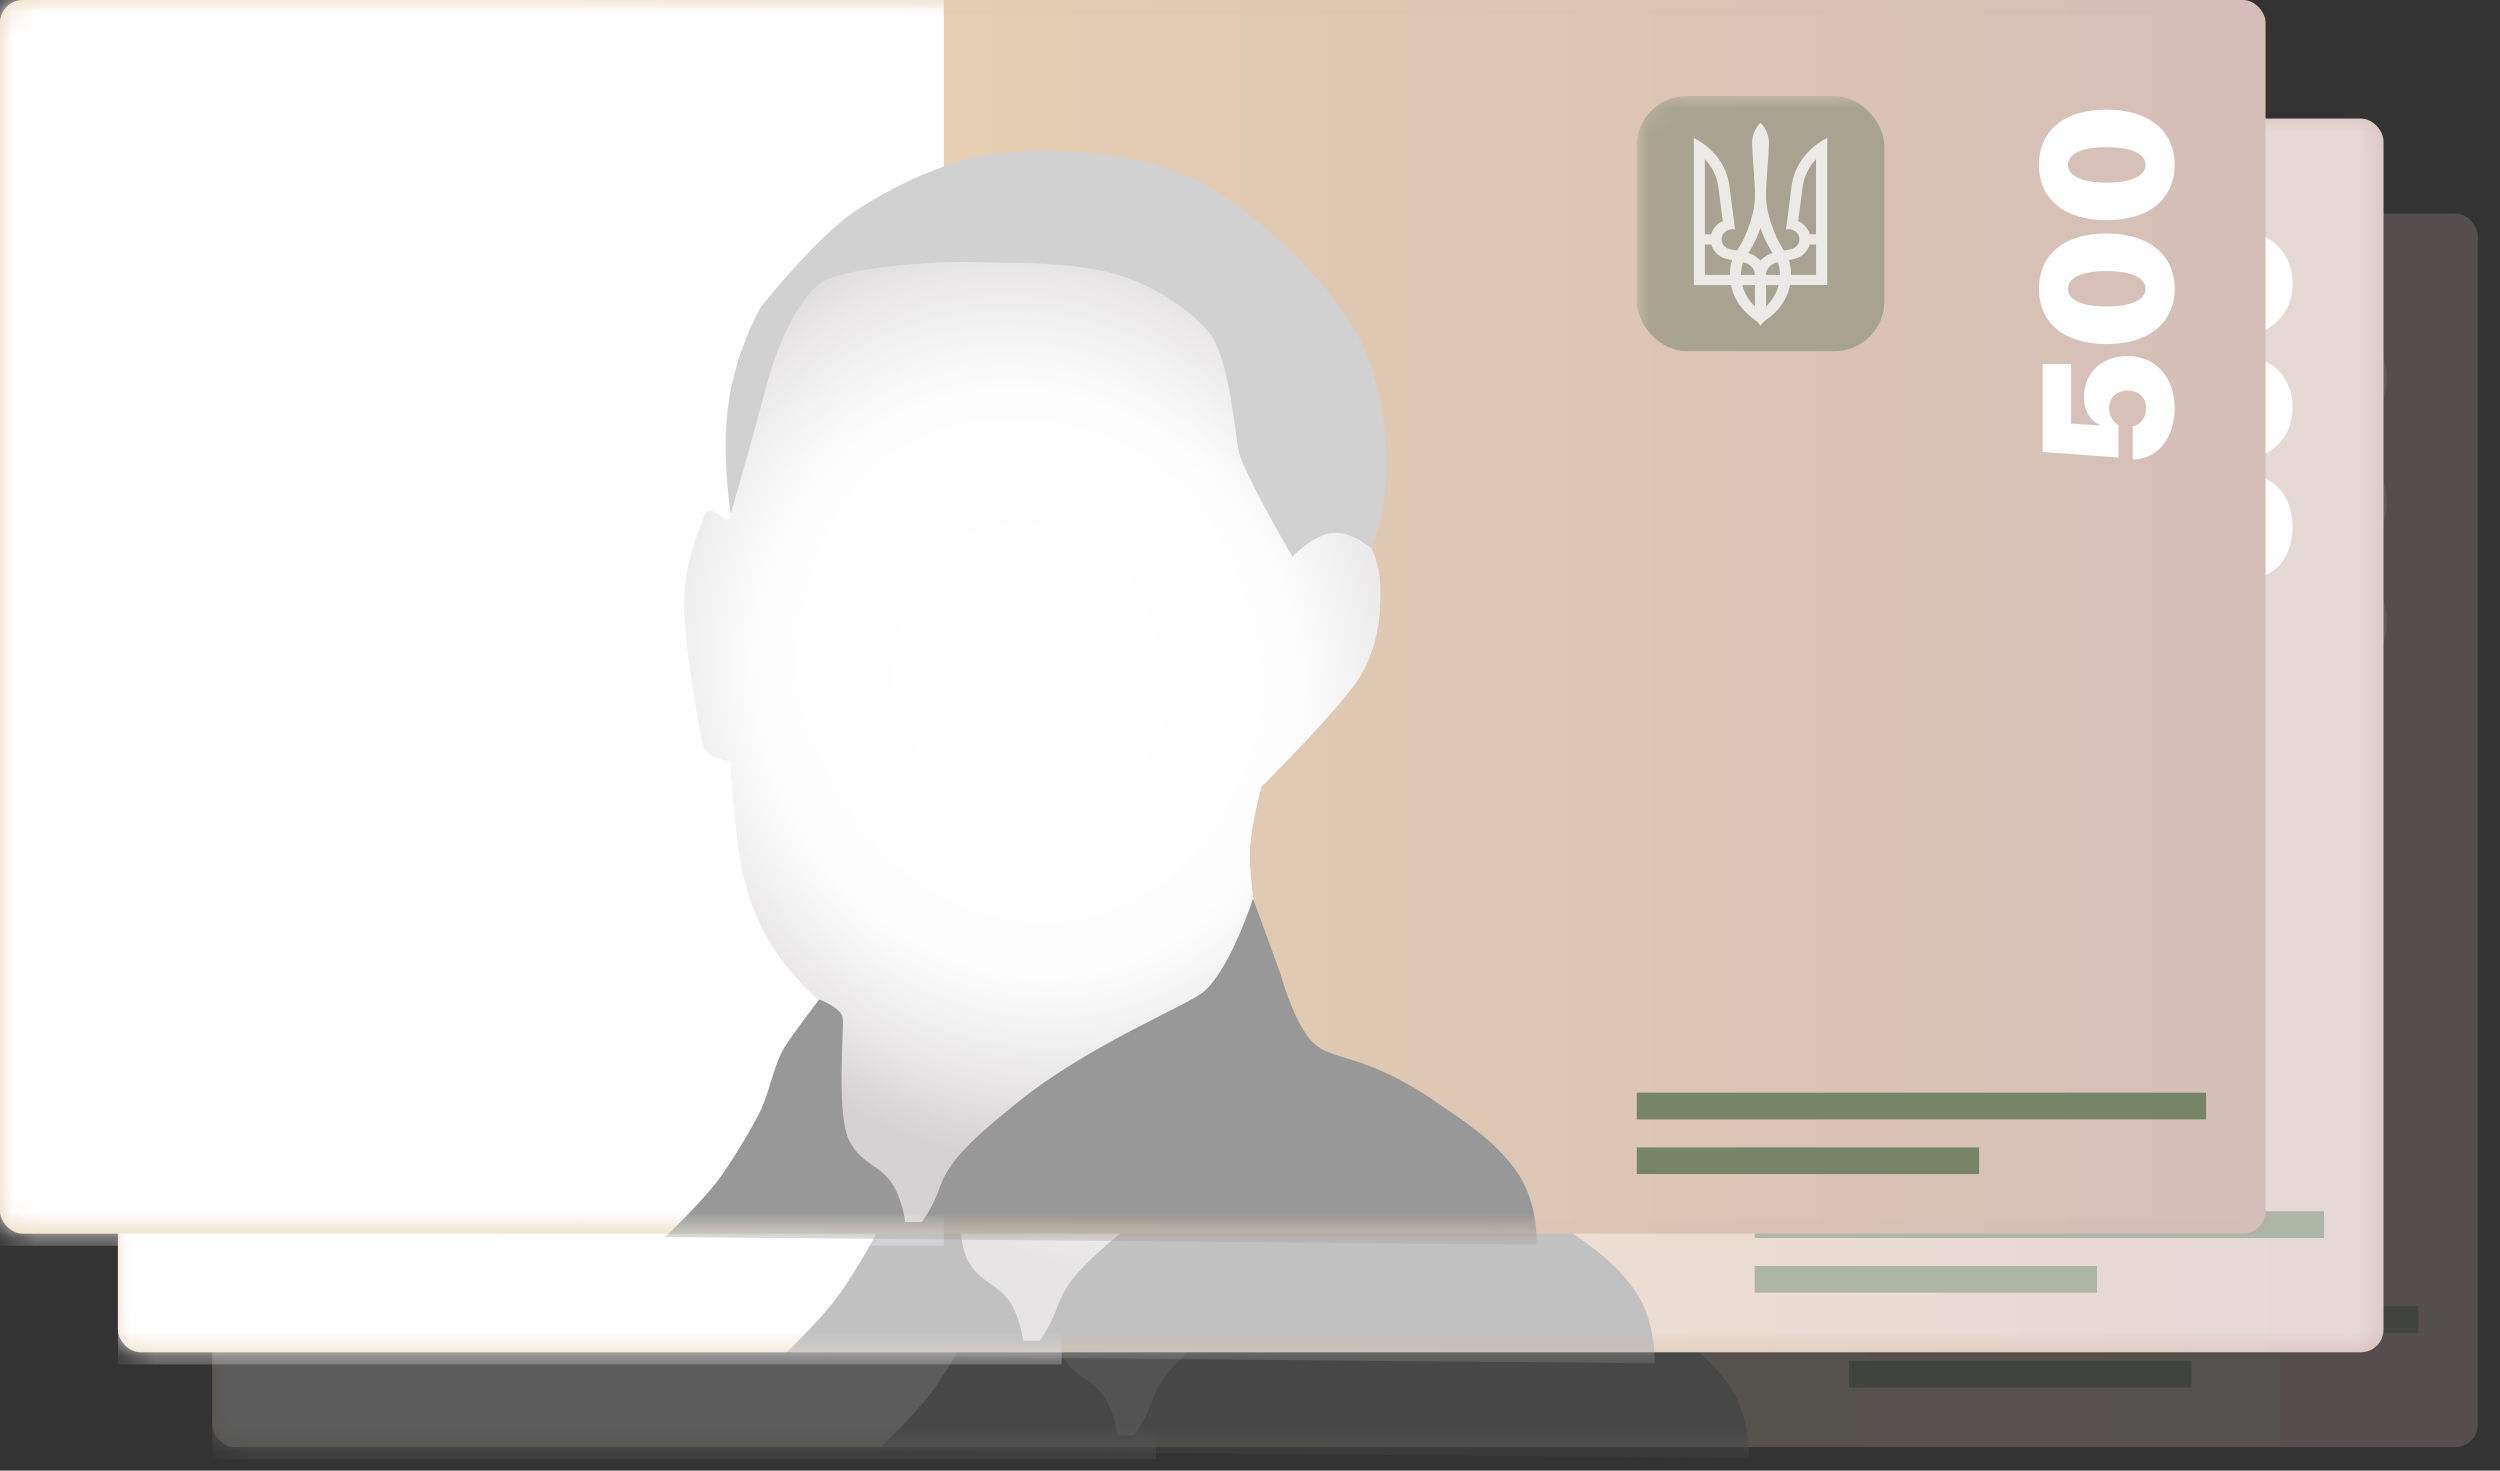 <svg width="102" height="60" viewBox="0 0 102 60" xmlns="http://www.w3.org/2000/svg" xmlns:xlink="http://www.w3.org/1999/xlink"><rect x="0" y="0" width="102" height="60" fill="#333333" stroke="none"/><title>Group 25</title><defs><linearGradient x1="104.212%" y1="50%" x2="19.272%" y2="50%" id="b"><stop stop-color="#D4BDB8" offset="0%"/><stop stop-color="#EBD4AE" offset="99.271%"/></linearGradient><rect id="a" width="92.435" height="50.333" rx=".923"/><radialGradient cx="59.009%" cy="47.167%" fx="59.009%" fy="47.167%" r="57.911%" gradientTransform="matrix(-.326 .748 -.859 -.235 1.188 .14)" id="e"><stop stop-color="#FFF" offset="0%"/><stop stop-color="#BAB4B5" offset="100%"/></radialGradient><radialGradient cx="59.022%" fx="59.022%" fy="50%" r="56.844%" gradientTransform="matrix(-.326 .748 -.859 -.235 1.212 .176)" id="f"><stop stop-color="#FFF" offset="0%"/><stop stop-color="#FFF" stop-opacity=".927" offset="59.673%"/><stop stop-color="#FFF" stop-opacity="0" offset="100%"/></radialGradient><path d="M10.413 4.074S13.74.933 16.603.35c2.009-.41 6.204-.544 9.479 1.212 1.634.877 5.024 3.224 6.238 6.28 1.214 3.055.465 6.372.579 7.034.114.662.815-.787 1.116.143.152.467.68 1.59.768 3.137.088 1.546-.633 5.586-.768 6.114-.135.528-1.116.63-1.116.63s-.183 3.406-.579 4.897c-.198.749-.613 2.043-1.478 3.177-.864 1.133-1.58 1.712-1.58 1.712s.887 1.2 1.427 2.066c.195.311.557 2.335 2.095 4.457 1.537 2.122 2.205 2.641 2.205 2.641L.363 43.728s-.21-1.037.882-2.341c1.092-1.305 3.313-2.693 4.306-3.256 2.055-1.165 3.287-1.233 3.688-1.68.567-.632.99-2.017 1.426-3.207.437-1.19.759-1.75.759-1.75s.32-1.828.295-2.88c-.027-1.05-.484-2.675-.484-2.675S7.98 22.707 7.23 21.463c-.75-1.244-.85-2.46-.838-3.561.012-1.102.365-1.659.365-1.659l-.054-.386s-1.049-3.366.054-6.606c1.102-3.239 3.655-5.177 3.655-5.177z" id="d"/><rect id="g" width="92.435" height="50.333" rx=".923"/><path d="M10.413 4.074S13.74.933 16.603.35c2.009-.41 6.204-.544 9.479 1.212 1.634.877 5.024 3.224 6.238 6.28 1.214 3.055.465 6.372.579 7.034.114.662.815-.787 1.116.143.152.467.68 1.59.768 3.137.088 1.546-.633 5.586-.768 6.114-.135.528-1.116.63-1.116.63s-.183 3.406-.579 4.897c-.198.749-.613 2.043-1.478 3.177-.864 1.133-1.58 1.712-1.58 1.712s.887 1.2 1.427 2.066c.195.311.557 2.335 2.095 4.457 1.537 2.122 2.205 2.641 2.205 2.641L.363 43.728s-.21-1.037.882-2.341c1.092-1.305 3.313-2.693 4.306-3.256 2.055-1.165 3.287-1.233 3.688-1.68.567-.632.99-2.017 1.426-3.207.437-1.19.759-1.75.759-1.75s.32-1.828.295-2.88c-.027-1.05-.484-2.675-.484-2.675S7.98 22.707 7.23 21.463c-.75-1.244-.85-2.46-.838-3.561.012-1.102.365-1.659.365-1.659l-.054-.386s-1.049-3.366.054-6.606c1.102-3.239 3.655-5.177 3.655-5.177z" id="i"/><rect id="j" width="92.435" height="50.333" rx=".923"/><path d="M10.413 4.074S13.74.933 16.603.35c2.009-.41 6.204-.544 9.479 1.212 1.634.877 5.024 3.224 6.238 6.28 1.214 3.055.465 6.372.579 7.034.114.662.815-.787 1.116.143.152.467.68 1.59.768 3.137.088 1.546-.633 5.586-.768 6.114-.135.528-1.116.63-1.116.63s-.183 3.406-.579 4.897c-.198.749-.613 2.043-1.478 3.177-.864 1.133-1.58 1.712-1.58 1.712s.887 1.2 1.427 2.066c.195.311.557 2.335 2.095 4.457 1.537 2.122 2.205 2.641 2.205 2.641L.363 43.728s-.21-1.037.882-2.341c1.092-1.305 3.313-2.693 4.306-3.256 2.055-1.165 3.287-1.233 3.688-1.68.567-.632.99-2.017 1.426-3.207.437-1.19.759-1.75.759-1.75s.32-1.828.295-2.88c-.027-1.05-.484-2.675-.484-2.675S7.98 22.707 7.23 21.463c-.75-1.244-.85-2.46-.838-3.561.012-1.102.365-1.659.365-1.659l-.054-.386s-1.049-3.366.054-6.606c1.102-3.239 3.655-5.177 3.655-5.177z" id="l"/></defs><g fill="none" fill-rule="evenodd"><g opacity=".2" transform="translate(8.66 8.71)"><mask id="c" fill="#fff"><use xlink:href="#a"/></mask><use fill="url(#b)" xlink:href="#a"/><path fill="#FFF" mask="url(#c)" d="M0-1.835h38.506v52.664H0z"/><g fill="#768468" mask="url(#c)"><path d="M66.78 44.58h23.23v1.092H66.78zM66.78 46.813h13.967v1.09H66.78z"/></g><g transform="translate(66.78 3.918)" mask="url(#c)"><rect fill="#929582" opacity=".703" width="10.101" height="10.41" rx="2.03"/><path d="M5.048 1.091c-.212.22-.34.506-.34.82.012.692.105 1.382.113 2.072.017.644-.195 1.249-.452 1.839-.086.163-.178.322-.27.482l-.273-.05c-.246-.045-.405-.263-.356-.487.043-.196.232-.334.443-.334l.1.01-.222-1.69c-.073-.752-.498-1.412-1.123-1.841a2.9 2.9 0 0 0-.34-.2v6h1.517c.113.56.452 1.051.928 1.387a.87.87 0 0 1 .276.275.866.866 0 0 1 .277-.275c.476-.336.815-.826.928-1.388h1.517v-6a2.9 2.9 0 0 0-.34.2c-.626.43-1.05 1.09-1.123 1.842l-.221 1.69.1-.01c.21.001.4.138.442.334.049.224-.11.442-.356.487l-.272.05c-.093-.16-.186-.319-.271-.482-.258-.59-.469-1.195-.452-1.84.008-.691.1-1.38.113-2.07 0-.315-.129-.601-.34-.821h-.003zM2.78 2.576c.293.315.49.706.549 1.138l.181 1.393a.851.851 0 0 0-.475.535h-.257V2.576h.002zm4.535 0V5.64H7.06a.851.851 0 0 0-.475-.534l.181-1.394c.059-.43.256-.823.549-1.138h.001zM5.048 5.378c.121.364.289.71.497 1.031-.198.055-.37.162-.497.306a1.03 1.03 0 0 0-.498-.306c.208-.321.376-.667.498-1.03zm-2.268.678h.257a.873.873 0 0 0 .635.59l.218.046a2.09 2.09 0 0 0-.09.607H2.778V6.056zm4.28 0h.256V7.3h-1.02c0-.21-.032-.414-.09-.607l.217-.045a.87.87 0 0 0 .635-.591h.001zm-2.727.731c.275.036.487.25.487.512h-.567c0-.178.03-.35.08-.512zm1.428 0c.051.163.08.334.08.512h-.567c0-.261.212-.476.487-.512zm-1.456.926h.516v.872c-.25-.24-.431-.538-.516-.872zm.97 0h.515a1.82 1.82 0 0 1-.516.872v-.872z" fill="#FFF" fill-rule="nonzero" fill-opacity=".77"/></g><g mask="url(#c)"><path d="M8.581 45.806c-1.543 0-2.636-.897-2.645-2.167H7.65c.076.41.463.695.945.695.54 0 .904-.387.904-.939 0-.58-.36-.97-.904-.97-.37 0-.698.179-.887.483H6.04l.288-3.925h4.54v1.473H7.794l-.1 1.472h.037c.234-.493.733-.81 1.435-.81 1.233 0 2.12.934 2.12 2.231 0 1.477-1.08 2.457-2.705 2.457zm6.182 0c-1.755 0-2.862-1.325-2.862-3.52 0-2.208 1.12-3.491 2.862-3.491 1.741 0 2.857 1.279 2.857 3.487 0 2.19-1.102 3.524-2.857 3.524zm0-1.5c.53 0 .913-.653.913-2.02 0-1.37-.382-1.991-.913-1.991s-.918.62-.918 1.992c0 1.366.387 2.02.918 2.02zm6.402 1.5c-1.754 0-2.861-1.325-2.861-3.52 0-2.208 1.12-3.491 2.861-3.491 1.742 0 2.857 1.279 2.857 3.487 0 2.19-1.102 3.524-2.857 3.524zm0-1.5c.531 0 .914-.653.914-2.02 0-1.37-.383-1.991-.914-1.991-.53 0-.918.62-.918 1.992 0 1.366.387 2.02.918 2.02z"/><path d="M88.724 16.66c0 1.219-.708 2.082-1.71 2.09v-1.354c.323-.06.548-.366.548-.746 0-.426-.305-.714-.741-.714-.458 0-.767.284-.767.714 0 .291.142.55.382.7v1.318l-3.098-.228v-3.584H84.5v2.426l1.162.078v-.028c-.388-.185-.64-.579-.64-1.133 0-.973.738-1.673 1.762-1.673 1.166 0 1.94.852 1.94 2.135zm0-4.88c0 1.386-1.046 2.26-2.779 2.26-1.743 0-2.756-.885-2.756-2.26 0-1.374 1.01-2.255 2.753-2.255 1.729 0 2.782.87 2.782 2.255zm-1.184 0c0-.419-.516-.72-1.595-.72-1.082 0-1.572.301-1.572.72 0 .42.49.725 1.572.725 1.08 0 1.595-.306 1.595-.725zm1.184-5.054c0 1.385-1.046 2.259-2.779 2.259-1.743 0-2.756-.885-2.756-2.26 0-1.374 1.01-2.255 2.753-2.255 1.729 0 2.782.87 2.782 2.256zm-1.184 0c0-.42-.516-.721-1.595-.721-1.082 0-1.572.302-1.572.72 0 .42.49.725 1.572.725 1.08 0 1.595-.305 1.595-.724z" fill="#FFF"/></g><g mask="url(#c)"><g transform="matrix(-1 0 0 1 62.706 6.149)"><use fill="#FFF" xlink:href="#d"/><use fill-opacity=".6" fill="url(#e)" xlink:href="#d"/><use fill="url(#f)" xlink:href="#d"/></g><path d="M52.734 22.715s-1.752-2.981-2.152-4.142c-.18-.523-.32-3.298-1.048-4.7-.345-.664-1.919-2.053-3.878-2.646-1.958-.592-4.793-.488-5.914-.536-1.03-.045-4.926.139-6.13.775-.572.302-1.665 1.723-2.332 4.24a253.306 253.306 0 0 1-1.465 5.253s-.42-2.524-.06-4.708c.359-2.184 1.308-3.755 1.308-3.755s2.407-3.006 3.942-3.958c.7-.434 3.086-1.981 5.891-2.293 1.227-.137 5.32-.328 8.255 1.278 1.54.842 4.877 3.536 6.33 6.35.816 1.582 1.225 4.09 1.055 5.872-.17 1.781-.591 2.629-.591 2.629s-.829-.74-1.623-.625c-.794.114-1.588.966-1.588.966z" fill="#D1D1D1"/><path d="M51.122 36.665s-.86 2.706-1.947 3.746c-.604.578-4.669 2.15-7.668 4.573-1.693 1.367-2.754 2.318-3.126 3.365-.371 1.048-.785 1.511-.785 1.511h-.664s-.059-.603-.36-1.258c-.51-1.106-1.395-.994-1.932-2.084-.538-1.09-.185-4.604-.261-5.01-.076-.405-.957-.731-.957-.731s-1.034 1.348-1.42 1.96c-.387.611-.57 1.64-.913 2.45-.153.362-.817 1.548-1.554 2.64-.738 1.092-2.402 2.645-2.402 2.645l35.561.313s.09-1.767-.857-3.049c-.947-1.28-2.032-1.935-3.214-2.752-2.958-2.046-4.24-1.667-5.037-2.433-.796-.765-1.355-2.859-1.355-2.859l-1.109-3.027z" fill="#989898"/></g></g><g transform="translate(4.811 4.839)"><mask id="h" fill="#fff"><use xlink:href="#g"/></mask><use fill="url(#b)" xlink:href="#g"/><path fill="#FFF" mask="url(#h)" d="M0-1.835h38.506v52.664H0z"/><g fill="#768468" mask="url(#h)"><path d="M66.78 44.58h23.23v1.092H66.78zM66.78 46.813h13.967v1.09H66.78z"/></g><g transform="translate(66.78 3.918)" mask="url(#h)"><rect fill="#929582" opacity=".703" width="10.101" height="10.41" rx="2.03"/><path d="M5.048 1.091c-.212.22-.34.506-.34.82.012.692.105 1.382.113 2.072.017.644-.195 1.249-.452 1.839-.086.163-.178.322-.27.482l-.273-.05c-.246-.045-.405-.263-.356-.487.043-.196.232-.334.443-.334l.1.01-.222-1.69c-.073-.752-.498-1.412-1.123-1.841a2.9 2.9 0 0 0-.34-.2v6h1.517c.113.56.452 1.051.928 1.387a.87.87 0 0 1 .276.275.866.866 0 0 1 .277-.275c.476-.336.815-.826.928-1.388h1.517v-6a2.9 2.9 0 0 0-.34.2c-.626.43-1.05 1.09-1.123 1.842l-.221 1.69.1-.01c.21.001.4.138.442.334.049.224-.11.442-.356.487l-.272.05c-.093-.16-.186-.319-.271-.482-.258-.59-.469-1.195-.452-1.84.008-.691.1-1.38.113-2.07 0-.315-.129-.601-.34-.821h-.003zM2.78 2.576c.293.315.49.706.549 1.138l.181 1.393a.851.851 0 0 0-.475.535h-.257V2.576h.002zm4.535 0V5.64H7.06a.851.851 0 0 0-.475-.534l.181-1.394c.059-.43.256-.823.549-1.138h.001zM5.048 5.378c.121.364.289.71.497 1.031-.198.055-.37.162-.497.306a1.03 1.03 0 0 0-.498-.306c.208-.321.376-.667.498-1.03zm-2.268.678h.257a.873.873 0 0 0 .635.59l.218.046a2.09 2.09 0 0 0-.09.607H2.778V6.056zm4.28 0h.256V7.3h-1.02c0-.21-.032-.414-.09-.607l.217-.045a.87.87 0 0 0 .635-.591h.001zm-2.727.731c.275.036.487.25.487.512h-.567c0-.178.03-.35.08-.512zm1.428 0c.051.163.08.334.08.512h-.567c0-.261.212-.476.487-.512zm-1.456.926h.516v.872c-.25-.24-.431-.538-.516-.872zm.97 0h.515a1.82 1.82 0 0 1-.516.872v-.872z" fill="#FFF" fill-rule="nonzero" fill-opacity=".77"/></g><g mask="url(#h)"><path d="M8.581 45.806c-1.543 0-2.636-.897-2.645-2.167H7.65c.076.41.463.695.945.695.54 0 .904-.387.904-.939 0-.58-.36-.97-.904-.97-.37 0-.698.179-.887.483H6.04l.288-3.925h4.54v1.473H7.794l-.1 1.472h.037c.234-.493.733-.81 1.435-.81 1.233 0 2.12.934 2.12 2.231 0 1.477-1.08 2.457-2.705 2.457zm6.182 0c-1.755 0-2.862-1.325-2.862-3.52 0-2.208 1.12-3.491 2.862-3.491 1.741 0 2.857 1.279 2.857 3.487 0 2.19-1.102 3.524-2.857 3.524zm0-1.5c.53 0 .913-.653.913-2.02 0-1.37-.382-1.991-.913-1.991s-.918.62-.918 1.992c0 1.366.387 2.02.918 2.02zm6.402 1.5c-1.754 0-2.861-1.325-2.861-3.52 0-2.208 1.12-3.491 2.861-3.491 1.742 0 2.857 1.279 2.857 3.487 0 2.19-1.102 3.524-2.857 3.524zm0-1.5c.531 0 .914-.653.914-2.02 0-1.37-.383-1.991-.914-1.991-.53 0-.918.62-.918 1.992 0 1.366.387 2.02.918 2.02z"/><path d="M88.724 16.66c0 1.219-.708 2.082-1.71 2.09v-1.354c.323-.06.548-.366.548-.746 0-.426-.305-.714-.741-.714-.458 0-.767.284-.767.714 0 .291.142.55.382.7v1.318l-3.098-.228v-3.584H84.5v2.426l1.162.078v-.028c-.388-.185-.64-.579-.64-1.133 0-.973.738-1.673 1.762-1.673 1.166 0 1.94.852 1.94 2.135zm0-4.88c0 1.386-1.046 2.26-2.779 2.26-1.743 0-2.756-.885-2.756-2.26 0-1.374 1.01-2.255 2.753-2.255 1.729 0 2.782.87 2.782 2.255zm-1.184 0c0-.419-.516-.72-1.595-.72-1.082 0-1.572.301-1.572.72 0 .42.49.725 1.572.725 1.08 0 1.595-.306 1.595-.725zm1.184-5.054c0 1.385-1.046 2.259-2.779 2.259-1.743 0-2.756-.885-2.756-2.26 0-1.374 1.01-2.255 2.753-2.255 1.729 0 2.782.87 2.782 2.256zm-1.184 0c0-.42-.516-.721-1.595-.721-1.082 0-1.572.302-1.572.72 0 .42.49.725 1.572.725 1.08 0 1.595-.305 1.595-.724z" fill="#FFF"/></g><g mask="url(#h)"><g transform="matrix(-1 0 0 1 62.706 6.149)"><use fill="#FFF" xlink:href="#i"/><use fill-opacity=".6" fill="url(#e)" xlink:href="#i"/><use fill="url(#f)" xlink:href="#i"/></g><path d="M52.734 22.715s-1.752-2.981-2.152-4.142c-.18-.523-.32-3.298-1.048-4.7-.345-.664-1.919-2.053-3.878-2.646-1.958-.592-4.793-.488-5.914-.536-1.03-.045-4.926.139-6.13.775-.572.302-1.665 1.723-2.332 4.24a253.306 253.306 0 0 1-1.465 5.253s-.42-2.524-.06-4.708c.359-2.184 1.308-3.755 1.308-3.755s2.407-3.006 3.942-3.958c.7-.434 3.086-1.981 5.891-2.293 1.227-.137 5.32-.328 8.255 1.278 1.54.842 4.877 3.536 6.33 6.35.816 1.582 1.225 4.09 1.055 5.872-.17 1.781-.591 2.629-.591 2.629s-.829-.74-1.623-.625c-.794.114-1.588.966-1.588.966z" fill="#D1D1D1"/><path d="M51.122 36.665s-.86 2.706-1.947 3.746c-.604.578-4.669 2.15-7.668 4.573-1.693 1.367-2.754 2.318-3.126 3.365-.371 1.048-.785 1.511-.785 1.511h-.664s-.059-.603-.36-1.258c-.51-1.106-1.395-.994-1.932-2.084-.538-1.09-.185-4.604-.261-5.01-.076-.405-.957-.731-.957-.731s-1.034 1.348-1.42 1.96c-.387.611-.57 1.64-.913 2.45-.153.362-.817 1.548-1.554 2.64-.738 1.092-2.402 2.645-2.402 2.645l35.561.313s.09-1.767-.857-3.049c-.947-1.28-2.032-1.935-3.214-2.752-2.958-2.046-4.24-1.667-5.037-2.433-.796-.765-1.355-2.859-1.355-2.859l-1.109-3.027z" fill="#989898"/></g><rect fill-opacity=".4" fill="#FFF" mask="url(#h)" width="92.435" height="50.333" rx=".923"/></g><g><mask id="k" fill="#fff"><use xlink:href="#j"/></mask><use fill="url(#b)" xlink:href="#j"/><path fill="#FFF" mask="url(#k)" d="M0-1.835h38.506v52.664H0z"/><rect stroke="#000" stroke-width=".6" opacity=".1" mask="url(#k)" x=".3" y=".3" width="91.835" height="49.733" rx=".923"/><g fill="#768468" mask="url(#k)"><path d="M66.78 44.58h23.23v1.092H66.78zM66.78 46.813h13.967v1.09H66.78z"/></g><g transform="translate(66.78 3.918)" mask="url(#k)"><rect fill="#929582" opacity=".703" width="10.101" height="10.41" rx="2.03"/><path d="M5.048 1.091c-.212.22-.34.506-.34.82.012.692.105 1.382.113 2.072.017.644-.195 1.249-.452 1.839-.086.163-.178.322-.27.482l-.273-.05c-.246-.045-.405-.263-.356-.487.043-.196.232-.334.443-.334l.1.01-.222-1.69c-.073-.752-.498-1.412-1.123-1.841a2.9 2.9 0 0 0-.34-.2v6h1.517c.113.56.452 1.051.928 1.387a.87.87 0 0 1 .276.275.866.866 0 0 1 .277-.275c.476-.336.815-.826.928-1.388h1.517v-6a2.9 2.9 0 0 0-.34.2c-.626.43-1.05 1.09-1.123 1.842l-.221 1.69.1-.01c.21.001.4.138.442.334.049.224-.11.442-.356.487l-.272.05c-.093-.16-.186-.319-.271-.482-.258-.59-.469-1.195-.452-1.84.008-.691.1-1.38.113-2.07 0-.315-.129-.601-.34-.821h-.003zM2.78 2.576c.293.315.49.706.549 1.138l.181 1.393a.851.851 0 0 0-.475.535h-.257V2.576h.002zm4.535 0V5.64H7.06a.851.851 0 0 0-.475-.534l.181-1.394c.059-.43.256-.823.549-1.138h.001zM5.048 5.378c.121.364.289.71.497 1.031-.198.055-.37.162-.497.306a1.03 1.03 0 0 0-.498-.306c.208-.321.376-.667.498-1.03zm-2.268.678h.257a.873.873 0 0 0 .635.59l.218.046a2.09 2.09 0 0 0-.09.607H2.778V6.056zm4.28 0h.256V7.3h-1.02c0-.21-.032-.414-.09-.607l.217-.045a.87.87 0 0 0 .635-.591h.001zm-2.727.731c.275.036.487.25.487.512h-.567c0-.178.03-.35.08-.512zm1.428 0c.051.163.08.334.08.512h-.567c0-.261.212-.476.487-.512zm-1.456.926h.516v.872c-.25-.24-.431-.538-.516-.872zm.97 0h.515a1.82 1.82 0 0 1-.516.872v-.872z" fill="#FFF" fill-rule="nonzero" fill-opacity=".77"/></g><g mask="url(#k)"><path d="M8.581 45.806c-1.543 0-2.636-.897-2.645-2.167H7.65c.076.41.463.695.945.695.54 0 .904-.387.904-.939 0-.58-.36-.97-.904-.97-.37 0-.698.179-.887.483H6.04l.288-3.925h4.54v1.473H7.794l-.1 1.472h.037c.234-.493.733-.81 1.435-.81 1.233 0 2.12.934 2.12 2.231 0 1.477-1.08 2.457-2.705 2.457zm6.182 0c-1.755 0-2.862-1.325-2.862-3.52 0-2.208 1.12-3.491 2.862-3.491 1.741 0 2.857 1.279 2.857 3.487 0 2.19-1.102 3.524-2.857 3.524zm0-1.5c.53 0 .913-.653.913-2.02 0-1.37-.382-1.991-.913-1.991s-.918.62-.918 1.992c0 1.366.387 2.02.918 2.02zm6.402 1.5c-1.754 0-2.861-1.325-2.861-3.52 0-2.208 1.12-3.491 2.861-3.491 1.742 0 2.857 1.279 2.857 3.487 0 2.19-1.102 3.524-2.857 3.524zm0-1.5c.531 0 .914-.653.914-2.02 0-1.37-.383-1.991-.914-1.991-.53 0-.918.62-.918 1.992 0 1.366.387 2.02.918 2.02z"/><path d="M88.724 16.66c0 1.219-.708 2.082-1.71 2.09v-1.354c.323-.06.548-.366.548-.746 0-.426-.305-.714-.741-.714-.458 0-.767.284-.767.714 0 .291.142.55.382.7v1.318l-3.098-.228v-3.584H84.5v2.426l1.162.078v-.028c-.388-.185-.64-.579-.64-1.133 0-.973.738-1.673 1.762-1.673 1.166 0 1.94.852 1.94 2.135zm0-4.88c0 1.386-1.046 2.26-2.779 2.26-1.743 0-2.756-.885-2.756-2.26 0-1.374 1.01-2.255 2.753-2.255 1.729 0 2.782.87 2.782 2.255zm-1.184 0c0-.419-.516-.72-1.595-.72-1.082 0-1.572.301-1.572.72 0 .42.49.725 1.572.725 1.08 0 1.595-.306 1.595-.725zm1.184-5.054c0 1.385-1.046 2.259-2.779 2.259-1.743 0-2.756-.885-2.756-2.26 0-1.374 1.01-2.255 2.753-2.255 1.729 0 2.782.87 2.782 2.256zm-1.184 0c0-.42-.516-.721-1.595-.721-1.082 0-1.572.302-1.572.72 0 .42.49.725 1.572.725 1.08 0 1.595-.305 1.595-.724z" fill="#FFF"/></g><g mask="url(#k)"><g transform="matrix(-1 0 0 1 62.706 6.149)"><use fill="#FFF" xlink:href="#l"/><use fill-opacity=".6" fill="url(#e)" xlink:href="#l"/><use fill="url(#f)" xlink:href="#l"/></g><path d="M52.734 22.715s-1.752-2.981-2.152-4.142c-.18-.523-.32-3.298-1.048-4.7-.345-.664-1.919-2.053-3.878-2.646-1.958-.592-4.793-.488-5.914-.536-1.03-.045-4.926.139-6.13.775-.572.302-1.665 1.723-2.332 4.24a253.306 253.306 0 0 1-1.465 5.253s-.42-2.524-.06-4.708c.359-2.184 1.308-3.755 1.308-3.755s2.407-3.006 3.942-3.958c.7-.434 3.086-1.981 5.891-2.293 1.227-.137 5.32-.328 8.255 1.278 1.54.842 4.877 3.536 6.33 6.35.816 1.582 1.225 4.09 1.055 5.872-.17 1.781-.591 2.629-.591 2.629s-.829-.74-1.623-.625c-.794.114-1.588.966-1.588.966z" fill="#D1D1D1"/><path d="M51.122 36.665s-.86 2.706-1.947 3.746c-.604.578-4.669 2.15-7.668 4.573-1.693 1.367-2.754 2.318-3.126 3.365-.371 1.048-.785 1.511-.785 1.511h-.664s-.059-.603-.36-1.258c-.51-1.106-1.395-.994-1.932-2.084-.538-1.09-.185-4.604-.261-5.01-.076-.405-.957-.731-.957-.731s-1.034 1.348-1.42 1.96c-.387.611-.57 1.64-.913 2.45-.153.362-.817 1.548-1.554 2.64-.738 1.092-2.402 2.645-2.402 2.645l35.561.313s.09-1.767-.857-3.049c-.947-1.28-2.032-1.935-3.214-2.752-2.958-2.046-4.24-1.667-5.037-2.433-.796-.765-1.355-2.859-1.355-2.859l-1.109-3.027z" fill="#989898"/></g></g></g></svg>